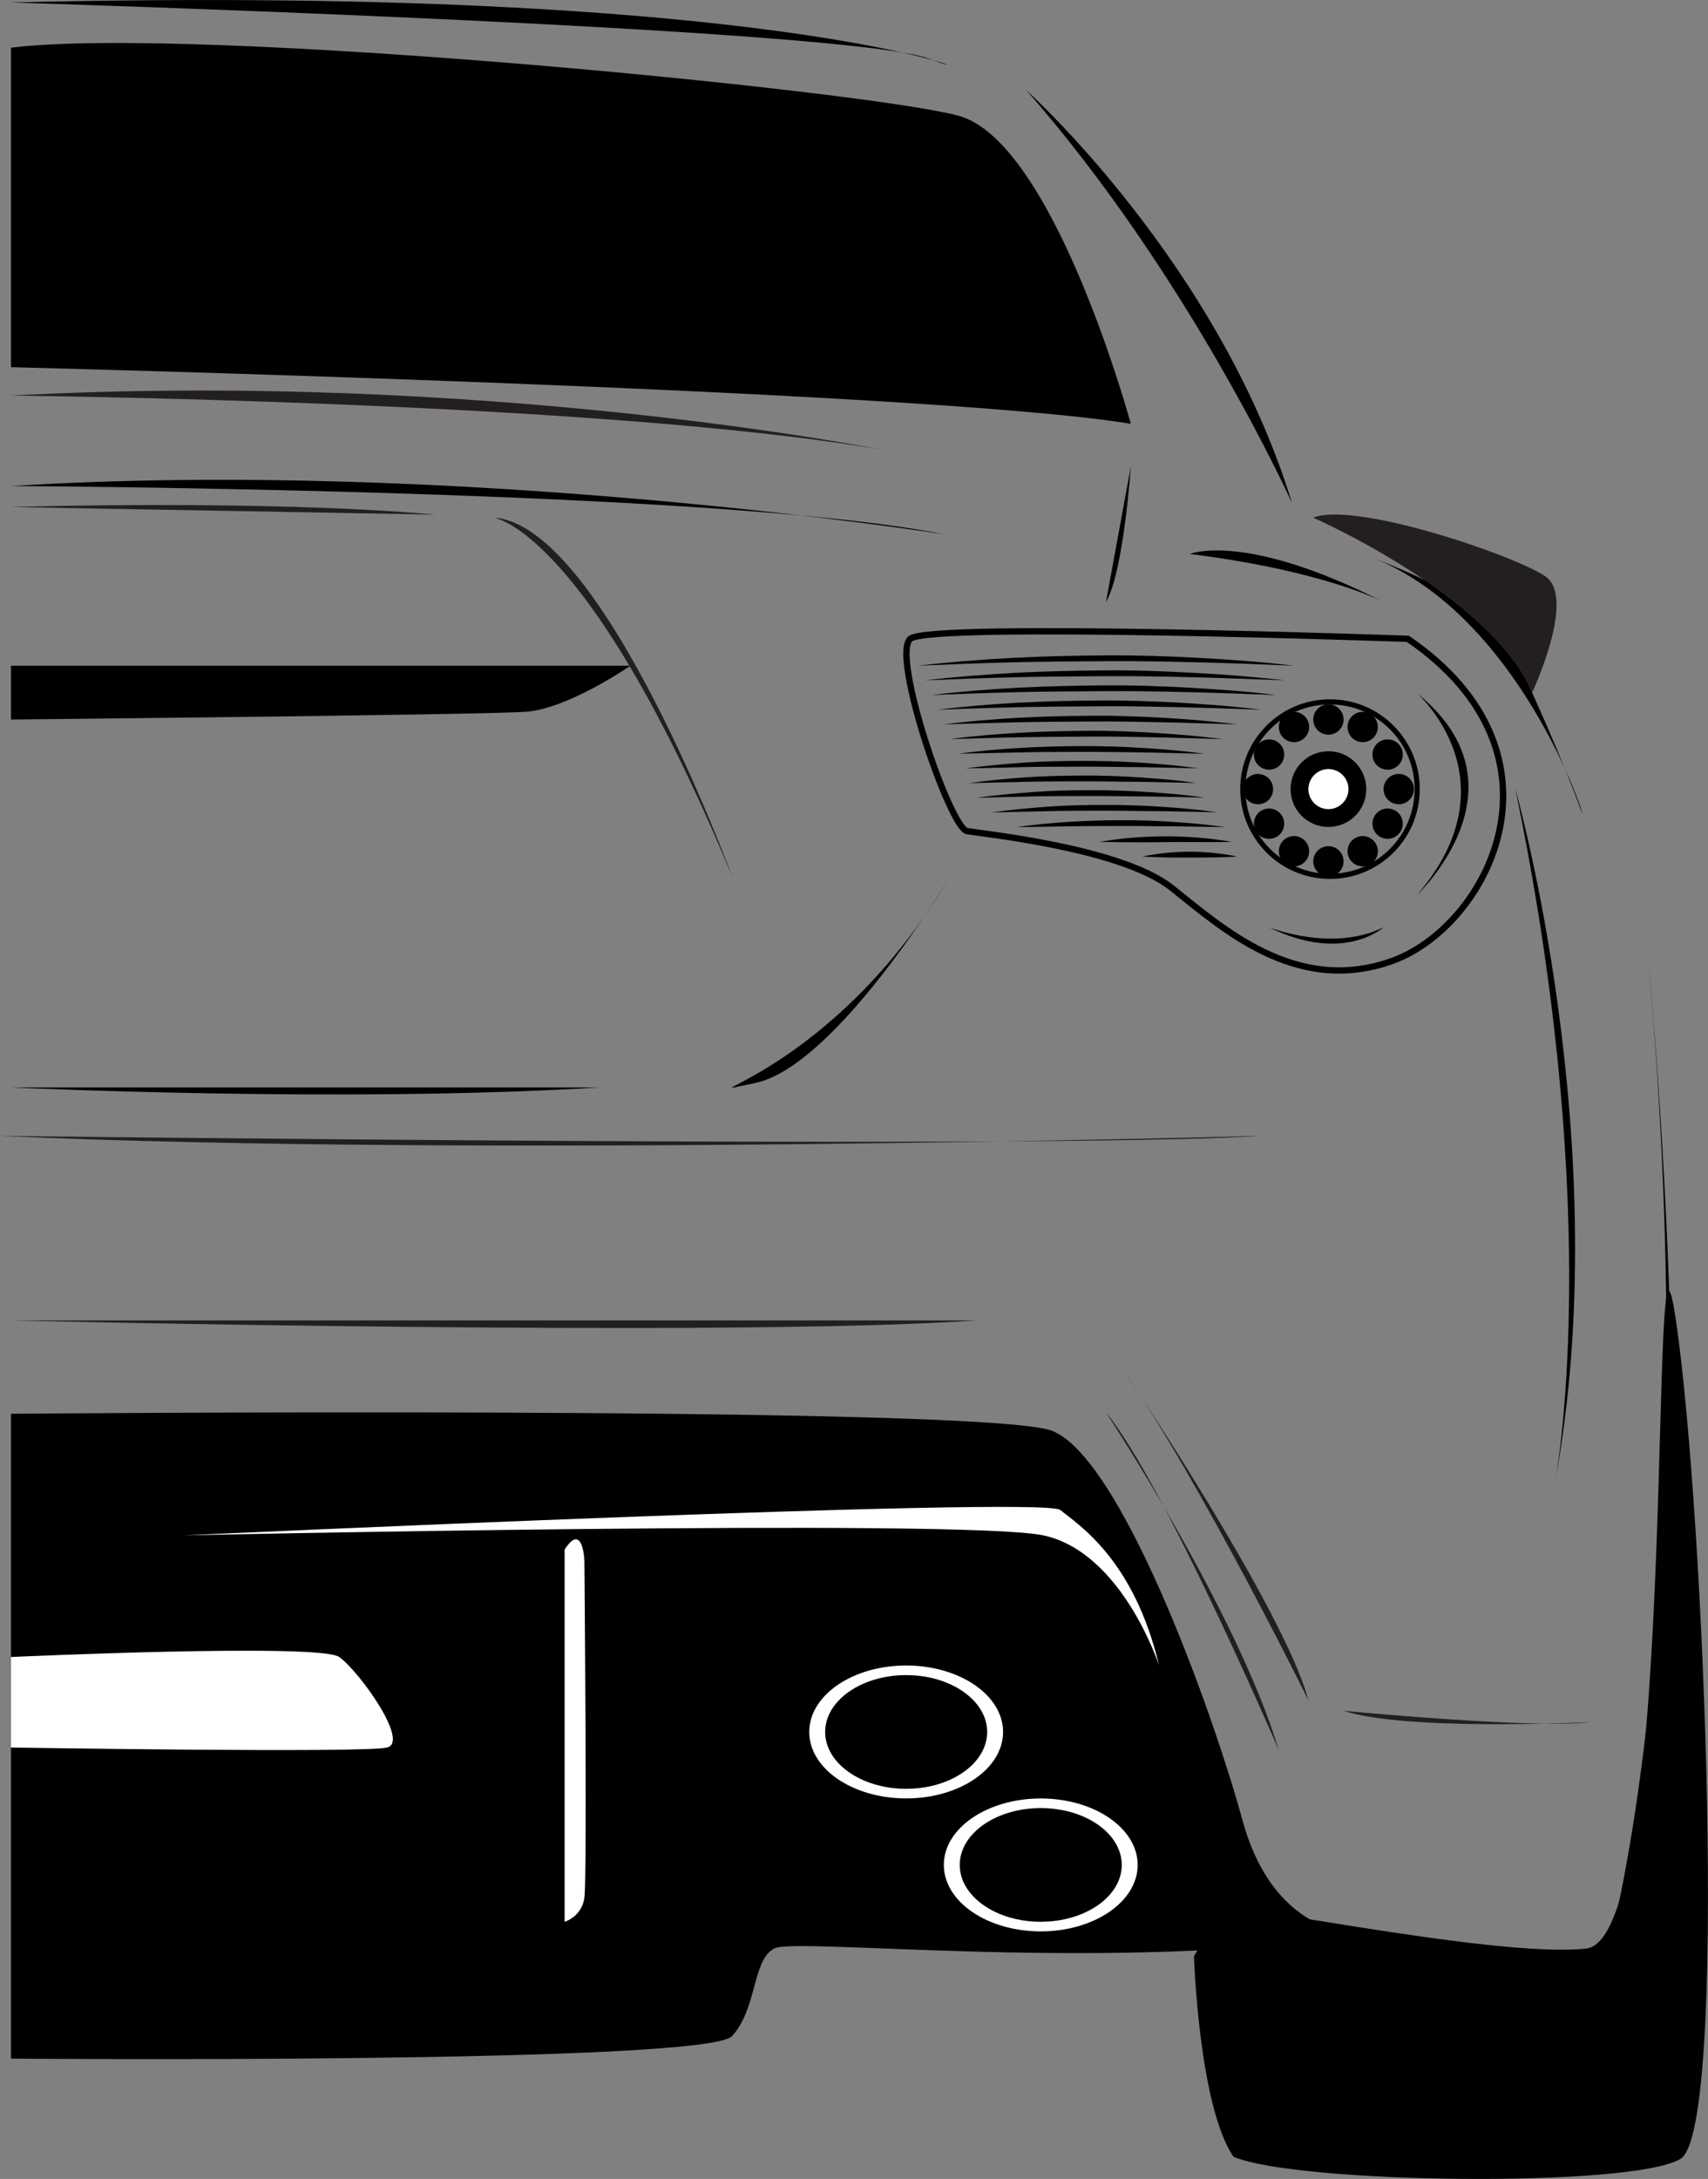<svg id="Layer_2" data-name="Layer 2" xmlns="http://www.w3.org/2000/svg" viewBox="0 0 295.19 376.42"><rect x="0" y="0" width="295.19" height="376.42" fill="#808080" stroke="none"/><defs><style>.cls-1,.cls-2{fill:none;stroke:#000;stroke-miterlimit:10;}.cls-1{stroke-width:1.09px;}.cls-2{stroke-width:0.89px;}.cls-3{fill:#fff;}.cls-4{fill:#231f20;}</style></defs><title>taillights</title><path d="M0,307s145.17,4.4,158.85,9.77S140.67,303.57,0,307Z" transform="translate(1.9 -306.57)"/><path d="M175.46,322.14s33.22,29.8,45.93,71.33C221.39,393.47,203.8,354.39,175.46,322.14Z" transform="translate(1.9 -306.57)"/><path d="M233.6,402.27s20.52,7.33,24.43,14.17,10.75,23,13.2,29.8S261.94,412,233.6,402.27Z" transform="translate(1.9 -306.57)"/><path d="M283,472.63s12.71,131.43-6.35,168.08C276.6,640.71,292.72,581.1,283,472.63Z" transform="translate(1.9 -306.57)"/><path class="cls-1" d="M241.42,416.93s-82.66-2.94-86,0,6.89,32.73,9.82,33.22,26.67,2.93,35.32,9.77,21.36,18.57,38,12.71S270.74,437,241.42,416.93Z" transform="translate(1.9 -306.57)"/><circle class="cls-2" cx="229.86" cy="136.32" r="15.07"/><circle cx="229.59" cy="148.8" r="2.62"/><circle cx="239.82" cy="142.29" r="2.62"/><circle cx="241.74" cy="136.32" r="2.62"/><circle cx="239.82" cy="130.35" r="2.62"/><circle cx="235.51" cy="125.59" r="2.62"/><circle cx="229.59" cy="124.3" r="2.62"/><circle cx="235.51" cy="147.05" r="2.62"/><circle cx="229.59" cy="136.32" r="6.54"/><circle cx="219.33" cy="142.29" r="2.62"/><circle cx="217.41" cy="136.32" r="2.62"/><circle cx="219.33" cy="130.35" r="2.62"/><circle cx="223.64" cy="125.59" r="2.62"/><circle cx="223.64" cy="147.05" r="2.62"/><path d="M243,426.33s17.07,15,0,34.85C243,461.18,263,442.45,243,426.33Z" transform="translate(1.9 -306.57)"/><path d="M156.75,421.57c5.39-.63,10.8-1.05,16.22-1.34s10.85-.4,16.27-.44,10.86.14,16.28.44c2.71.15,5.41.33,8.12.54s5.4.48,8.09.8l-8.12-.32c-2.71-.1-5.42-.19-8.12-.25-5.42-.14-10.83-.25-16.25-.21s-10.82.07-16.24.2S162.17,421.35,156.75,421.57Z" transform="translate(1.9 -306.57)"/><path d="M158,424.1c5.15-.61,10.32-1,15.5-1.29s10.36-.38,15.54-.43,10.38.14,15.55.43q3.88.22,7.76.52c2.58.24,5.17.46,7.74.77l-7.77-.28c-2.58-.1-5.17-.19-7.76-.25-5.17-.12-10.34-.23-15.52-.19s-10.34.07-15.51.19S163.14,423.9,158,424.1Z" transform="translate(1.9 -306.57)"/><path d="M159.08,426.64c4.94-.6,9.91-1,14.88-1.26s9.95-.37,14.93-.41,10,.13,14.93.41c2.49.15,5,.31,7.45.5s5,.46,7.43.76l-7.46-.27c-2.48-.09-5-.17-7.45-.22-5-.12-9.93-.22-14.9-.18s-9.93.06-14.9.17S164.06,426.46,159.08,426.64Z" transform="translate(1.9 -306.57)"/><path d="M160.1,429.18c4.63-.57,9.27-.95,13.93-1.21s9.31-.35,14-.39,9.32.13,14,.39c2.32.14,4.65.3,7,.48s4.64.43,7,.73l-7-.24c-2.32-.08-4.65-.15-7-.2-4.65-.1-9.3-.2-13.95-.16s-9.29.06-13.94.16S164.76,429,160.1,429.18Z" transform="translate(1.9 -306.57)"/><path d="M161.21,431.71c4.2-.54,8.43-.88,12.66-1.13s8.47-.32,12.71-.36,8.47.11,12.7.36q3.18.19,6.34.45c2.11.21,4.22.41,6.32.68l-6.35-.19q-3.17-.11-6.34-.17c-4.22-.09-8.45-.17-12.67-.14s-8.45.05-12.68.14S165.45,431.59,161.21,431.71Z" transform="translate(1.9 -306.57)"/><path d="M162.27,434.25c3.9-.52,7.81-.84,11.74-1.08s7.85-.3,11.78-.35,7.86.12,11.79.35q2.94.19,5.88.43c1.95.2,3.91.38,5.85.65l-5.88-.16c-2-.06-3.92-.12-5.88-.15-3.92-.08-7.84-.16-11.76-.12s-7.83.05-11.75.12S166.2,434.15,162.27,434.25Z" transform="translate(1.9 -306.57)"/><path d="M163.69,436.78c3.52-.48,7.07-.79,10.62-1s7.11-.31,10.67-.32,7.12.09,10.67.32c1.78.12,3.55.25,5.32.4s3.54.36,5.3.61l-10.65-.24c-3.55-.05-7.09-.1-10.64-.09s-7.09,0-10.64.09Z" transform="translate(1.9 -306.57)"/><path d="M165,439.32c3.33-.47,6.68-.76,10-1s6.72-.3,10.08-.31,6.73.09,10.08.31c1.68.12,3.36.24,5,.39s3.35.35,5,.59l-10.07-.21c-3.35,0-6.7-.09-10.05-.08s-6.7,0-10,.08Z" transform="translate(1.9 -306.57)"/><path d="M165.53,441.86c3.25-.47,6.52-.76,9.8-1s6.56-.29,9.85-.31,6.56.09,9.84.31c1.64.12,3.28.24,4.91.38s3.27.35,4.89.59l-9.83-.2c-3.27,0-6.54-.09-9.81-.08s-6.55,0-9.82.08Z" transform="translate(1.9 -306.57)"/><path d="M166.85,444.39c3.26-.46,6.55-.75,9.83-1s6.59-.3,9.88-.31,6.59.09,9.88.31c1.64.11,3.29.23,4.93.38s3.27.34,4.9.58l-9.86-.19c-3.28,0-6.56-.09-9.85-.08s-6.56,0-9.85.07Z" transform="translate(1.9 -306.57)"/><path d="M169.37,446.93c3.23-.46,6.49-.75,9.74-1s6.53-.3,9.79-.31,6.53.09,9.79.31c1.62.11,3.25.23,4.88.38s3.24.34,4.86.58l-9.77-.19c-3.26,0-6.51-.09-9.76-.08s-6.5,0-9.76.08Z" transform="translate(1.9 -306.57)"/><path d="M173.79,449.46c3-.44,6-.71,9-.91s6-.28,9-.29,6,.08,9,.29c1.51.11,3,.22,4.51.36s3,.33,4.48.55l-9-.14c-3,0-6-.08-9-.06s-6,0-9,.06Z" transform="translate(1.9 -306.57)"/><path d="M188.16,452A68.82,68.82,0,0,1,211,452c-3.82.1-7.61,0-11.4.05S192,452.09,188.16,452Z" transform="translate(1.9 -306.57)"/><path d="M195.53,454.54a41,41,0,0,1,16.41,0c-2.76.18-5.48.16-8.2.17S198.29,454.71,195.53,454.54Z" transform="translate(1.9 -306.57)"/><circle class="cls-3" cx="229.59" cy="136.32" r="3.46"/><path d="M237.21,466.76s-6.89,6.36-19.79,0C217.42,466.76,228.35,471.16,237.21,466.76Z" transform="translate(1.9 -306.57)"/><path d="M193.54,387.15s-1.26,18.35-4.3,23.42" transform="translate(1.9 -306.57)"/><path d="M162.27,458s-19.55,32.75-33.72,35.68S141.75,492.65,162.27,458Z" transform="translate(1.9 -306.57)"/><path d="M101.68,494.42H0S57.71,497.16,101.68,494.42Z" transform="translate(1.9 -306.57)"/><path d="M260,442.89s17.59,61.82,6.84,119.8C266.83,562.69,275.62,518.2,260,442.89Z" transform="translate(1.9 -306.57)"/><path d="M233.6,640.71s-15.06,1-20.72-19.55-21.3-63-33-67.43S0,550.8,0,550.8V662.2s120.24,1,124.64-3.9,3.43-13.2,7.33-15.15S191.58,647.55,233.6,640.71Z" transform="translate(1.9 -306.57)"/><path class="cls-3" d="M0,592.82s53.31-2.44,56.73,0S68.94,607.48,65,608.46s-65,0-65,0Z" transform="translate(1.9 -306.57)"/><path class="cls-3" d="M198.42,594.29s-6.35-19.55-20-22.48-148.53,0-148.53,0,148.53-6.84,151.46-4.39S194,575.72,198.42,594.29Z" transform="translate(1.9 -306.57)"/><path d="M237.21,410.57s-10.08-5.37-33.47-8.3C203.74,402.27,213.1,398.3,237.21,410.57Z" transform="translate(1.9 -306.57)"/><path d="M161.21,398.86S77.15,385.66,0,390.54C0,390.54,122,391.06,161.21,398.86Z" transform="translate(1.9 -306.57)"/><path d="M0,421.57H107.06S96.31,429,89,429.53s-89,1.34-89,1.34Z" transform="translate(1.9 -306.57)"/><path d="M193.54,379.79s-13.29-48.86-29.86-53.25S31.71,310.9,0,314.81V370S158.36,373.93,193.54,379.79Z" transform="translate(1.9 -306.57)"/><ellipse class="cls-3" cx="156.61" cy="299.2" rx="16.75" ry="11.48"/><ellipse class="cls-3" cx="179.87" cy="322.17" rx="16.75" ry="11.48"/><ellipse cx="156.61" cy="299.2" rx="14" ry="9.82"/><ellipse cx="179.87" cy="322.17" rx="14" ry="9.82"/><path class="cls-3" d="M95.68,574.26v64.3a5.05,5.05,0,0,0,3.42-4.21c.49-3.42,0-58.14,0-58.14S98.86,569.37,95.68,574.26Z" transform="translate(1.9 -306.57)"/><path d="M204.45,644.51s.83,25.83,6.82,34.63c10.66,4.67,69,5.43,77.28.37s4.17-110.74-.77-144.64.86,106.52-15.54,108.32-66.9-9.38-65.42-7S204.45,644.51,204.45,644.51Z" transform="translate(1.9 -306.57)"/><path class="cls-4" d="M260,618.91" transform="translate(1.9 -306.57)"/><path class="cls-4" d="M262.89,426.22s7.74-16.42,2.26-20.11-33-13-40.09-10.11C225.06,396,255.64,409.37,262.89,426.22Z" transform="translate(1.9 -306.57)"/><path class="cls-4" d="M189.24,550.57s22.54,34.16,29.87,58.32C219.11,608.89,199,562.22,189.24,550.57Z" transform="translate(1.9 -306.57)"/><path class="cls-4" d="M191.82,542.5s28.24,42,32.41,57.81C224.23,600.31,206.06,563.34,191.82,542.5Z" transform="translate(1.9 -306.57)"/><path class="cls-4" d="M230.31,602.11s32.93,3.18,42.71,1.95C273,604.06,241,605.69,230.31,602.11Z" transform="translate(1.9 -306.57)"/><path class="cls-4" d="M215.9,502.79s-135.23,3.78-217.8,0C-1.9,502.79,182.57,505.1,215.9,502.79Z" transform="translate(1.9 -306.57)"/><path class="cls-4" d="M166.85,534.68H0S125,537.61,166.85,534.68Z" transform="translate(1.9 -306.57)"/><path class="cls-4" d="M124.64,458s-22.34-60.93-41.21-62C83.43,396,99.72,397.92,124.64,458Z" transform="translate(1.9 -306.57)"/><path class="cls-4" d="M73.34,395.47,0,394.16S43.54,392.81,73.34,395.47Z" transform="translate(1.9 -306.57)"/><path class="cls-4" d="M150.05,384.19S81.54,370.51,0,374.91C0,374.91,101.19,375.88,150.05,384.19Z" transform="translate(1.9 -306.57)"/></svg>